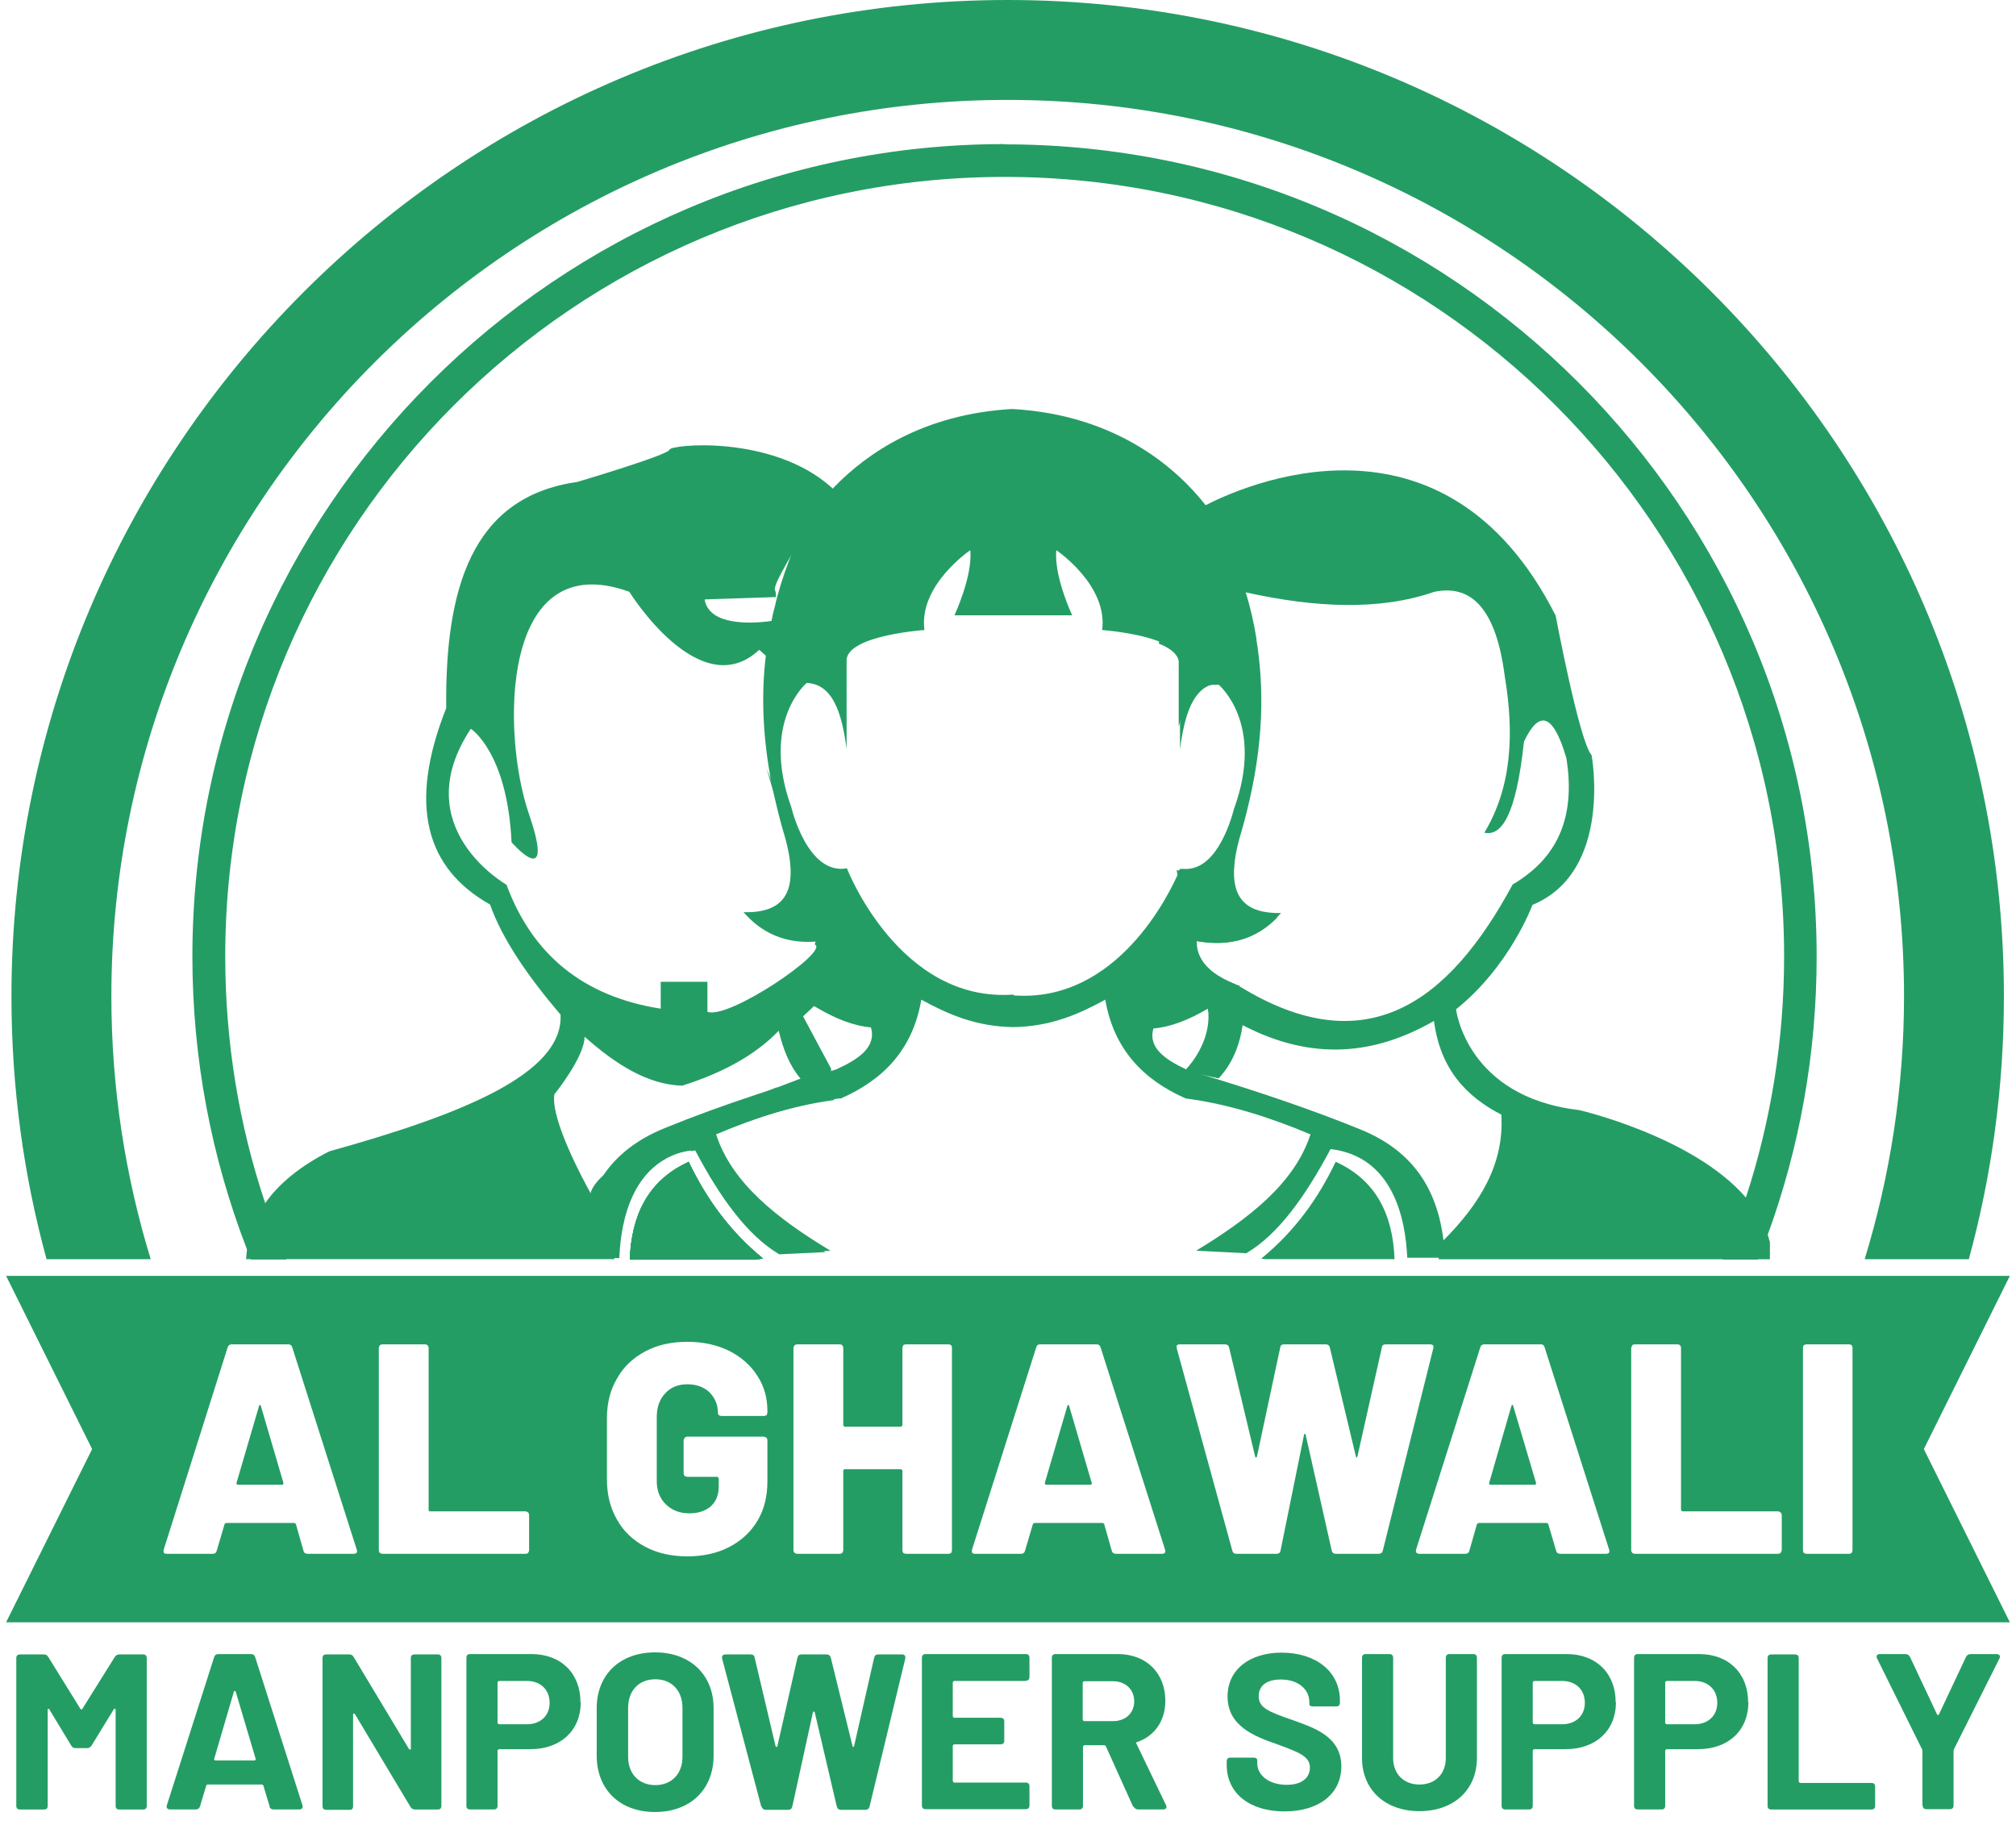 <svg width="88" height="80" viewBox="0 0 88 80" fill="none" xmlns="http://www.w3.org/2000/svg">
<g id="logo (1) 1" clip-path="url(#clip0_3029_5436)">
<g id="Group 2">
<path id="Vector" d="M77.246 54.187C77.221 54.088 77.197 53.989 77.159 53.89C76.962 53.297 76.628 52.754 76.208 52.272C73.91 49.603 68.932 48.454 68.932 48.454C64.002 47.886 63.558 44.056 63.558 44.056C65.917 42.166 66.893 39.498 66.893 39.498C70.414 38.04 69.475 32.962 69.475 32.962C68.944 32.394 67.906 26.872 67.906 26.872C63.002 17.174 54.119 21.276 52.6 22.066C52.55 22.091 52.501 22.116 52.476 22.14C52.414 22.177 52.377 22.202 52.377 22.202C51.315 23.833 50.784 25.896 50.586 28.095C50.648 28.119 50.709 28.144 50.759 28.169C51.13 28.342 51.414 28.577 51.451 28.861V31.727C51.698 30.677 52.142 29.923 53.007 29.886C53.007 29.886 53.007 29.886 53.02 29.898C53.069 29.898 53.131 29.886 53.193 29.886C53.193 29.886 55.231 31.566 53.86 35.322C53.86 35.322 53.205 38.114 51.599 37.99C51.55 37.99 51.5 37.99 51.438 37.99C51.438 37.99 51.389 37.99 51.364 37.99C51.364 38.04 51.377 38.077 51.389 38.126C51.611 39.251 51.846 40.288 52.056 41.165C52.105 41.363 52.155 41.561 52.192 41.758C52.427 42.747 52.624 43.5 52.711 43.933C52.711 43.97 52.711 44.007 52.723 44.032C52.723 44.106 52.748 44.167 52.748 44.217C52.822 45.452 51.994 46.441 51.772 46.675C51.735 46.712 51.722 46.737 51.722 46.737L52.464 46.91L53.193 47.071C53.786 46.441 54.107 45.65 54.243 44.748C57.319 46.354 60.062 46.02 62.594 44.563C62.866 46.651 63.99 47.861 65.534 48.652C65.67 50.839 64.571 52.568 63.014 54.137L62.977 54.174L62.878 54.582L62.792 54.965H77.258C77.258 54.495 77.258 54.187 77.258 54.187M54.107 43.08C54.033 43.031 53.959 42.994 53.884 42.944C53.156 42.648 52.624 42.265 52.377 41.746C52.291 41.561 52.241 41.375 52.241 41.153C52.241 41.128 52.241 41.104 52.241 41.079C53.712 41.338 54.848 40.968 55.737 40.066C55.737 40.066 55.75 40.054 55.762 40.041C55.688 40.041 55.626 40.054 55.565 40.066C54.848 40.115 54.329 39.881 54.057 39.312C53.748 38.658 53.773 37.533 54.23 35.816C55.021 33.63 55.095 31.208 54.774 28.639C54.737 28.404 54.712 28.169 54.675 27.934C54.675 27.922 54.675 27.897 54.675 27.885C54.576 27.205 54.44 26.526 54.292 25.834C54.329 25.834 54.366 25.846 54.391 25.859C57.418 26.526 60.21 26.662 62.606 25.834C64.249 25.488 65.312 26.612 65.683 29.516C66.103 32.023 65.991 34.358 64.793 36.347C65.547 36.508 66.177 35.594 66.523 32.369C67.153 31.047 67.77 31.035 68.376 33.098C68.734 35.384 68.215 37.323 66.028 38.608C63.224 43.809 59.604 46.416 54.132 43.068" fill="#249D64"/>
<path id="Vector_2" d="M33.548 32.057C33.61 31.205 33.684 30.093 33.745 29.043L33.548 32.057ZM36.278 46.783V46.734V46.647L35.055 44.362L35.426 44.016L35.5 43.942L36.995 42.533L35.673 39.358L33.634 33.984L33.461 33.539L33.721 34.429L34.771 38.074V39.976L35.71 40.779L35.586 41.15L35.562 41.224C36.253 41.495 31.806 44.522 30.879 44.164V42.855H28.841V44.028C25.444 43.497 23.232 41.656 22.108 38.617C22.108 38.617 17.698 36.121 20.551 31.81C20.551 31.81 22.145 32.823 22.33 36.764C22.33 36.764 24.282 39.012 23.084 35.516C21.886 32.032 21.824 23.792 27.47 25.831C27.47 25.831 30.546 30.797 33.14 28.363L33.276 28.487L33.449 28.635L33.782 28.944C33.82 28.264 33.857 27.61 33.869 27.078C33.869 27.078 33.807 27.078 33.696 27.103C33.647 27.103 33.585 27.115 33.511 27.128C32.745 27.214 31.015 27.301 30.768 26.226V26.164L33.77 26.065H33.869C33.869 25.942 33.869 25.855 33.844 25.806C33.844 25.781 33.844 25.769 33.832 25.769C33.782 25.695 33.894 25.398 34.116 24.991C34.264 24.719 34.437 24.398 34.647 24.064C35.327 22.94 36.191 21.63 36.352 21.383C36.364 21.358 36.377 21.346 36.377 21.346C36.34 21.321 36.315 21.284 36.278 21.26C33.671 18.949 29.249 19.407 29.224 19.629C29.199 19.851 25.196 21.037 25.196 21.037C20.564 21.692 19.427 25.732 19.477 30.908C17.796 35.158 18.599 37.913 21.391 39.482C21.923 40.989 23.035 42.607 24.468 44.288C24.604 46.894 20.057 48.673 14.374 50.255C13.114 50.897 12.188 51.651 11.595 52.491C11.162 53.108 10.903 53.775 10.792 54.492C10.767 54.64 10.755 54.801 10.742 54.962H26.815C26.877 53.281 27.408 50.539 30.163 50.218C30.163 50.218 30.163 50.23 30.175 50.242C30.237 50.242 30.286 50.218 30.348 50.218C31.435 52.281 32.634 53.936 34.017 54.751L36.031 54.653C33.721 53.257 31.732 51.712 31.028 49.575C32.77 48.834 34.561 48.266 36.402 48.018L36.29 46.783H36.278ZM33.906 47.462C33.647 47.561 33.35 47.685 33.017 47.808C30.904 48.661 27.63 50.106 26.321 51.317C26.024 51.589 25.839 51.848 25.777 52.083C25.777 52.083 25.765 52.058 25.74 52.009C25.481 51.539 24.035 48.883 24.196 47.771C24.196 47.771 25.518 46.141 25.518 45.251C26.889 46.474 28.297 47.351 29.78 47.388C31.695 46.783 33.054 45.968 33.992 44.992C34.178 45.77 34.45 46.499 34.944 47.08C34.944 47.08 34.548 47.228 33.906 47.475M29.916 50.81C28.285 51.614 27.568 53.071 27.494 54.986H32.955C32.955 54.986 33.078 54.974 33.14 54.962C31.695 53.775 30.682 52.367 29.928 50.81M33.857 26.14V26.411V27.103C33.857 26.831 33.857 26.597 33.857 26.399C33.857 26.312 33.857 26.226 33.857 26.152" fill="#249D64"/>
<path id="Vector_3" d="M33.311 54.936C33.311 54.936 33.2 54.948 33.138 54.961H27.492C27.566 53.046 28.283 51.588 29.913 50.785C29.963 50.76 30.012 50.736 30.062 50.711C30.815 52.292 31.841 53.738 33.311 54.936Z" fill="#249D64"/>
<path id="Vector_4" d="M33.311 54.936C33.311 54.936 33.2 54.948 33.138 54.961H27.492C27.566 53.046 28.283 51.588 29.913 50.785C29.963 50.76 30.012 50.736 30.062 50.711C30.815 52.292 31.841 53.738 33.311 54.936Z" fill="#249D64"/>
<path id="Vector_5" d="M63.059 54.58C63.059 54.432 63.034 54.271 63.009 54.123C62.737 51.998 61.761 50.256 59.365 49.293C57.339 48.465 55.016 47.674 52.446 46.896C52.261 46.846 52.076 46.785 51.891 46.735C51.841 46.711 51.804 46.698 51.767 46.673C50.816 46.229 50.112 45.71 50.346 44.895C51.063 44.833 51.866 44.536 52.718 44.03C52.768 43.993 52.83 43.956 52.879 43.931C53.274 43.696 53.67 43.412 54.09 43.078C54.102 43.078 54.127 43.054 54.139 43.041C54.053 43.004 53.966 42.98 53.867 42.943C53.138 42.646 52.607 42.263 52.36 41.744C52.273 41.571 52.224 41.374 52.224 41.151C52.224 41.127 52.224 41.102 52.224 41.077C53.694 41.337 54.831 40.966 55.72 40.064C55.72 40.064 55.733 40.052 55.745 40.039C55.807 39.978 55.856 39.916 55.918 39.854C55.177 39.867 54.584 39.718 54.225 39.298C53.818 38.816 53.731 37.989 54.09 36.642C55.041 33.479 55.214 30.885 54.942 28.624C54.917 28.377 54.88 28.155 54.843 27.92C54.843 27.908 54.843 27.883 54.843 27.871C54.732 27.166 54.571 26.487 54.374 25.845C54.114 24.955 53.793 24.103 53.435 23.275C53.435 23.275 53.2 22.793 52.669 22.101C52.657 22.077 52.632 22.052 52.607 22.027C51.409 20.508 48.802 18.111 44.182 17.852C40.302 18.074 37.844 19.791 36.436 21.236C36.399 21.274 36.361 21.323 36.324 21.36C35.349 22.398 34.928 23.263 34.928 23.263C34.817 23.522 34.706 23.782 34.607 24.041C34.484 24.35 34.373 24.659 34.261 24.968C34.175 25.239 34.076 25.511 34.002 25.783C33.977 25.869 33.953 25.956 33.928 26.042C33.903 26.141 33.878 26.228 33.854 26.326C33.854 26.326 33.854 26.339 33.854 26.351C33.792 26.586 33.73 26.821 33.681 27.068C33.681 27.068 33.681 27.08 33.681 27.092C33.582 27.525 33.508 27.982 33.446 28.439C33.446 28.488 33.446 28.538 33.434 28.587C33.236 30.181 33.273 31.935 33.631 33.937C33.656 34.085 33.681 34.221 33.718 34.369C33.866 35.086 34.051 35.839 34.286 36.617C34.965 39.138 34.051 39.854 32.458 39.817C33.248 40.731 34.274 41.188 35.571 41.102C35.633 41.102 35.694 41.102 35.756 41.09C35.88 41.09 36.003 41.052 36.139 41.04C36.139 41.967 35.398 42.584 34.224 43.004C34.657 43.35 35.089 43.647 35.497 43.894C35.534 43.919 35.571 43.943 35.608 43.956C36.473 44.474 37.276 44.783 38.017 44.845C38.264 45.697 37.498 46.229 36.485 46.686C36.423 46.698 36.374 46.723 36.324 46.735C35.571 46.958 34.842 47.192 34.138 47.415C33.78 47.526 33.421 47.65 33.063 47.761C31.605 48.242 30.246 48.737 29.011 49.243C27.8 49.737 26.948 50.417 26.367 51.257C26.219 51.479 26.083 51.714 25.972 51.949C25.552 52.826 25.354 53.827 25.305 54.914H27.034C27.096 53.27 27.615 50.602 30.209 50.194C30.271 50.194 30.32 50.17 30.382 50.17C31.482 52.233 32.668 53.888 34.051 54.704C34.051 54.704 34.051 54.704 34.064 54.704L36.25 54.593C33.94 53.197 31.951 51.652 31.259 49.515C33.001 48.774 34.793 48.206 36.633 47.946C36.658 47.946 36.683 47.946 36.708 47.946C38.561 47.131 39.845 45.809 40.216 43.635C41.365 44.264 42.588 44.808 44.231 44.833C45.874 44.808 47.097 44.264 48.246 43.635C48.617 45.796 49.902 47.131 51.755 47.946C53.633 48.193 55.436 48.774 57.203 49.515C56.511 51.652 54.51 53.197 52.212 54.593L54.398 54.704C55.794 53.888 56.98 52.221 58.08 50.157C60.823 50.478 61.354 53.233 61.428 54.901H63.157C63.157 54.766 63.145 54.642 63.133 54.518M44.243 43.412C39.24 43.783 36.967 37.902 36.967 37.902C35.237 38.211 34.545 35.246 34.545 35.246C33.187 31.49 35.213 29.81 35.213 29.81C36.349 29.86 36.745 31.108 36.955 32.689V28.773C37.09 27.722 40.352 27.5 40.352 27.5C40.092 25.536 42.353 24.016 42.353 24.016C42.464 25.153 41.661 26.858 41.661 26.858H46.801C46.801 26.858 45.998 25.153 46.109 24.016C46.109 24.016 48.37 25.536 48.11 27.5C48.11 27.5 49.642 27.611 50.643 28.019C50.705 28.044 50.766 28.068 50.816 28.093C51.186 28.266 51.471 28.501 51.508 28.785V32.701C51.705 31.206 52.076 29.996 53.077 29.835C53.126 29.835 53.188 29.823 53.249 29.823C53.249 29.823 55.288 31.503 53.917 35.258C53.917 35.258 53.262 38.05 51.656 37.927C51.631 37.927 51.619 37.927 51.594 37.927C51.557 37.927 51.532 37.927 51.495 37.927C51.495 37.927 51.495 37.927 51.495 37.952C51.495 37.952 51.471 38.013 51.446 38.087C51.05 39.002 48.765 43.783 44.243 43.449" fill="#249D64"/>
<path id="Vector_6" d="M33.311 54.936C33.311 54.936 33.2 54.948 33.138 54.961H27.492C27.566 53.046 28.283 51.588 29.913 50.785C29.963 50.76 30.012 50.736 30.062 50.711C30.815 52.292 31.841 53.738 33.311 54.936Z" fill="#249D64"/>
<path id="Vector_7" d="M60.873 54.961H55.228C55.228 54.961 55.116 54.948 55.055 54.936C56.525 53.738 57.55 52.292 58.304 50.711C60.046 51.502 60.799 52.984 60.873 54.961Z" fill="#249D64"/>
<path id="Vector_8" d="M43.986 0C20.007 0 0.5 19.507 0.5 43.486C0.5 47.464 1.031 51.306 2.032 54.963H6.578C5.466 51.331 4.861 47.477 4.861 43.486C4.861 21.916 22.416 4.361 43.986 4.361C65.556 4.361 83.112 21.916 83.112 43.486C83.112 47.477 82.506 51.331 81.394 54.963H85.941C86.941 51.306 87.472 47.452 87.472 43.486C87.472 19.507 67.965 0 43.986 0Z" fill="#249D64"/>
<path id="Vector_9" d="M12.373 64.734C12.373 64.734 12.373 64.808 12.323 64.808H10.371C10.371 64.808 10.31 64.783 10.322 64.734L11.31 61.361C11.31 61.361 11.323 61.324 11.347 61.324C11.36 61.324 11.372 61.337 11.384 61.361L12.373 64.734Z" fill="#249D64"/>
<path id="Vector_10" d="M47.656 64.735L46.667 61.362C46.667 61.362 46.643 61.312 46.63 61.325C46.606 61.325 46.593 61.337 46.593 61.362L45.605 64.735C45.605 64.735 45.617 64.809 45.667 64.809H47.606C47.606 64.809 47.681 64.784 47.656 64.735ZM47.656 64.735L46.667 61.362C46.667 61.362 46.643 61.312 46.63 61.325C46.606 61.325 46.593 61.337 46.593 61.362L45.605 64.735C45.605 64.735 45.617 64.809 45.667 64.809H47.606C47.606 64.809 47.681 64.784 47.656 64.735ZM47.656 64.735L46.667 61.362C46.667 61.362 46.643 61.312 46.63 61.325C46.606 61.325 46.593 61.337 46.593 61.362L45.605 64.735C45.605 64.735 45.617 64.809 45.667 64.809H47.606C47.606 64.809 47.681 64.784 47.656 64.735ZM66.051 61.362C66.051 61.362 66.051 61.312 66.014 61.325C66.001 61.325 65.989 61.337 65.977 61.362L65.001 64.735C65.001 64.735 65.001 64.809 65.05 64.809H67.002C67.002 64.809 67.064 64.784 67.052 64.735L66.051 61.362ZM66.051 61.362C66.051 61.362 66.051 61.312 66.014 61.325C66.001 61.325 65.989 61.337 65.977 61.362L65.001 64.735C65.001 64.735 65.001 64.809 65.05 64.809H67.002C67.002 64.809 67.064 64.784 67.052 64.735L66.051 61.362ZM47.656 64.735L46.667 61.362C46.667 61.362 46.643 61.312 46.63 61.325C46.606 61.325 46.593 61.337 46.593 61.362L45.605 64.735C45.605 64.735 45.617 64.809 45.667 64.809H47.606C47.606 64.809 47.681 64.784 47.656 64.735ZM87.732 55.691H0.266L4.021 63.252L0.266 70.813H87.732L83.977 63.252L87.732 55.691ZM15.436 67.823H13.435C13.336 67.823 13.274 67.786 13.25 67.7L12.916 66.526C12.916 66.526 12.879 66.477 12.842 66.477H9.865C9.865 66.477 9.815 66.501 9.803 66.526L9.457 67.7C9.432 67.786 9.371 67.823 9.284 67.823H7.283C7.221 67.823 7.184 67.811 7.159 67.786C7.134 67.749 7.134 67.7 7.147 67.638L9.939 58.805C9.976 58.718 10.025 58.681 10.112 58.681H12.583C12.669 58.681 12.731 58.718 12.755 58.805L15.572 67.638C15.572 67.638 15.585 67.687 15.585 67.712C15.585 67.786 15.535 67.823 15.436 67.823ZM23.096 67.675C23.096 67.675 23.084 67.749 23.047 67.786C23.022 67.811 22.985 67.823 22.935 67.823H16.697C16.697 67.823 16.61 67.811 16.585 67.786C16.548 67.749 16.536 67.712 16.536 67.675V58.829C16.536 58.829 16.548 58.755 16.585 58.718C16.61 58.693 16.647 58.681 16.697 58.681H18.55C18.55 58.681 18.624 58.681 18.661 58.718C18.686 58.755 18.71 58.792 18.71 58.829V65.908C18.71 65.908 18.71 65.97 18.772 65.97H22.935C22.935 65.97 23.022 65.982 23.047 66.019C23.084 66.044 23.096 66.081 23.096 66.131V67.675ZM33.498 61.658C33.498 61.658 33.486 61.733 33.461 61.77C33.424 61.794 33.387 61.807 33.35 61.807H31.484C31.484 61.807 31.41 61.794 31.373 61.77C31.348 61.733 31.336 61.696 31.336 61.658C31.336 61.312 31.212 61.028 30.978 60.781C30.731 60.547 30.41 60.423 30.002 60.423C29.594 60.423 29.273 60.559 29.038 60.818C28.791 61.078 28.668 61.424 28.668 61.844V64.648C28.668 65.068 28.803 65.414 29.075 65.674C29.347 65.933 29.681 66.056 30.088 66.056C30.471 66.056 30.78 65.958 31.015 65.76C31.25 65.55 31.373 65.266 31.373 64.895V64.537C31.373 64.537 31.348 64.463 31.311 64.463H30.002C30.002 64.463 29.915 64.45 29.891 64.426C29.854 64.389 29.841 64.352 29.841 64.315V62.869C29.841 62.869 29.854 62.795 29.891 62.758C29.915 62.733 29.953 62.709 30.002 62.709H33.35C33.35 62.709 33.424 62.733 33.461 62.758C33.486 62.795 33.498 62.832 33.498 62.869V64.648C33.498 65.303 33.362 65.883 33.066 66.378C32.769 66.872 32.361 67.255 31.83 67.527C31.311 67.798 30.694 67.934 30.002 67.934C29.31 67.934 28.692 67.798 28.161 67.514C27.63 67.23 27.222 66.847 26.938 66.341C26.642 65.834 26.493 65.241 26.493 64.586V61.906C26.493 61.238 26.642 60.658 26.938 60.164C27.222 59.657 27.63 59.274 28.161 58.99C28.692 58.706 29.298 58.57 30.002 58.57C30.706 58.57 31.299 58.706 31.83 58.965C32.361 59.237 32.769 59.595 33.066 60.065C33.362 60.522 33.498 61.028 33.498 61.597V61.658ZM41.553 67.675C41.553 67.675 41.541 67.749 41.516 67.786C41.479 67.811 41.442 67.823 41.405 67.823H39.539C39.539 67.823 39.465 67.811 39.428 67.786C39.403 67.749 39.391 67.712 39.391 67.675V64.191C39.391 64.191 39.366 64.129 39.317 64.129H36.871C36.871 64.129 36.809 64.154 36.809 64.191V67.675C36.809 67.675 36.797 67.749 36.76 67.786C36.735 67.811 36.698 67.823 36.648 67.823H34.795C34.795 67.823 34.721 67.811 34.684 67.786C34.659 67.749 34.635 67.712 34.635 67.675V58.829C34.635 58.829 34.659 58.755 34.684 58.718C34.721 58.693 34.758 58.681 34.795 58.681H36.648C36.648 58.681 36.735 58.681 36.76 58.718C36.797 58.755 36.809 58.792 36.809 58.829V62.202C36.809 62.202 36.834 62.276 36.871 62.276H39.317C39.317 62.276 39.391 62.251 39.391 62.202V58.829C39.391 58.829 39.403 58.755 39.428 58.718C39.465 58.693 39.502 58.681 39.539 58.681H41.405C41.405 58.681 41.479 58.681 41.516 58.718C41.541 58.755 41.553 58.792 41.553 58.829V67.675ZM50.72 67.823H48.718C48.619 67.823 48.558 67.786 48.533 67.7L48.199 66.526C48.199 66.526 48.162 66.477 48.138 66.477H45.148C45.148 66.477 45.099 66.501 45.086 66.526L44.74 67.7C44.715 67.786 44.654 67.823 44.567 67.823H42.566C42.504 67.823 42.467 67.811 42.442 67.786C42.418 67.749 42.418 67.7 42.43 67.638L45.234 58.805C45.259 58.718 45.309 58.681 45.395 58.681H47.866C47.952 58.681 48.014 58.718 48.039 58.805L50.855 67.638C50.855 67.638 50.868 67.687 50.868 67.712C50.868 67.786 50.818 67.823 50.72 67.823ZM60.17 67.823H58.305C58.206 67.823 58.157 67.774 58.132 67.687L56.995 62.634C56.995 62.634 56.971 62.585 56.958 62.585C56.934 62.585 56.921 62.597 56.921 62.634L55.896 67.687C55.883 67.774 55.822 67.823 55.723 67.823H53.981C53.882 67.823 53.82 67.786 53.796 67.7L51.362 58.842V58.792C51.35 58.718 51.399 58.681 51.498 58.681H53.474C53.561 58.681 53.623 58.718 53.648 58.805L54.784 63.561C54.784 63.561 54.809 63.623 54.821 63.623C54.846 63.623 54.858 63.598 54.87 63.561L55.883 58.817C55.896 58.718 55.958 58.681 56.057 58.681H57.873C57.959 58.681 58.021 58.718 58.045 58.805L59.182 63.561C59.182 63.561 59.194 63.623 59.219 63.623C59.231 63.623 59.244 63.598 59.256 63.561L60.319 58.817C60.331 58.718 60.393 58.681 60.492 58.681H62.419C62.542 58.681 62.592 58.731 62.567 58.842L60.356 67.7C60.331 67.786 60.269 67.823 60.17 67.823ZM70.103 67.823H68.114C68.015 67.823 67.953 67.786 67.929 67.7L67.583 66.526C67.583 66.526 67.546 66.477 67.521 66.477H64.544C64.544 66.477 64.494 66.501 64.47 66.526L64.136 67.7C64.111 67.786 64.05 67.823 63.951 67.823H61.949C61.949 67.823 61.863 67.811 61.838 67.786C61.801 67.749 61.801 67.7 61.813 67.638L64.618 58.805C64.643 58.718 64.704 58.681 64.791 58.681H67.262C67.348 58.681 67.398 58.718 67.422 58.805L70.239 67.638C70.239 67.638 70.251 67.687 70.251 67.712C70.251 67.786 70.202 67.823 70.103 67.823ZM77.775 67.675C77.775 67.675 77.75 67.749 77.725 67.786C77.689 67.811 77.651 67.823 77.614 67.823H71.363C71.363 67.823 71.277 67.811 71.252 67.786C71.227 67.749 71.203 67.712 71.203 67.675V58.829C71.203 58.829 71.227 58.755 71.252 58.718C71.277 58.693 71.314 58.681 71.363 58.681H73.216C73.216 58.681 73.303 58.681 73.328 58.718C73.365 58.755 73.377 58.792 73.377 58.829V65.908C73.377 65.908 73.402 65.97 73.439 65.97H77.614C77.614 65.97 77.689 65.982 77.725 66.019C77.75 66.044 77.775 66.081 77.775 66.131V67.675ZM80.863 67.675C80.863 67.675 80.851 67.749 80.826 67.786C80.789 67.811 80.752 67.823 80.715 67.823H78.85C78.85 67.823 78.776 67.811 78.739 67.786C78.714 67.749 78.701 67.712 78.701 67.675V58.829C78.701 58.829 78.701 58.755 78.739 58.718C78.776 58.693 78.813 58.681 78.85 58.681H80.715C80.715 58.681 80.789 58.681 80.826 58.718C80.851 58.755 80.863 58.792 80.863 58.829V67.675ZM66.014 61.325C66.014 61.325 65.989 61.337 65.977 61.362L65.001 64.735C65.001 64.735 65.001 64.809 65.05 64.809H67.002C67.002 64.809 67.064 64.784 67.052 64.735L66.051 61.362C66.051 61.362 66.051 61.312 66.014 61.325ZM46.667 61.362C46.667 61.362 46.643 61.312 46.63 61.325C46.606 61.325 46.593 61.337 46.593 61.362L45.605 64.735C45.605 64.735 45.617 64.809 45.667 64.809H47.606C47.606 64.809 47.681 64.784 47.656 64.735L46.667 61.362ZM47.656 64.735L46.667 61.362C46.667 61.362 46.643 61.312 46.63 61.325C46.606 61.325 46.593 61.337 46.593 61.362L45.605 64.735C45.605 64.735 45.617 64.809 45.667 64.809H47.606C47.606 64.809 47.681 64.784 47.656 64.735ZM66.051 61.362C66.051 61.362 66.051 61.312 66.014 61.325C66.001 61.325 65.989 61.337 65.977 61.362L65.001 64.735C65.001 64.735 65.001 64.809 65.05 64.809H67.002C67.002 64.809 67.064 64.784 67.052 64.735L66.051 61.362ZM66.051 61.362C66.051 61.362 66.051 61.312 66.014 61.325C66.001 61.325 65.989 61.337 65.977 61.362L65.001 64.735C65.001 64.735 65.001 64.809 65.05 64.809H67.002C67.002 64.809 67.064 64.784 67.052 64.735L66.051 61.362ZM47.656 64.735L46.667 61.362C46.667 61.362 46.643 61.312 46.63 61.325C46.606 61.325 46.593 61.337 46.593 61.362L45.605 64.735C45.605 64.735 45.617 64.809 45.667 64.809H47.606C47.606 64.809 47.681 64.784 47.656 64.735ZM47.656 64.735L46.667 61.362C46.667 61.362 46.643 61.312 46.63 61.325C46.606 61.325 46.593 61.337 46.593 61.362L45.605 64.735C45.605 64.735 45.617 64.809 45.667 64.809H47.606C47.606 64.809 47.681 64.784 47.656 64.735ZM47.656 64.735L46.667 61.362C46.667 61.362 46.643 61.312 46.63 61.325C46.606 61.325 46.593 61.337 46.593 61.362L45.605 64.735C45.605 64.735 45.617 64.809 45.667 64.809H47.606C47.606 64.809 47.681 64.784 47.656 64.735Z" fill="#249D64"/>
<path id="Vector_11" d="M43.855 6.289C24.31 6.289 8.398 22.189 8.398 41.745C8.398 46.242 9.239 50.541 10.77 54.507C10.832 54.667 10.894 54.816 10.956 54.976H12.5C12.154 54.173 11.845 53.346 11.573 52.506C10.437 49.12 9.832 45.501 9.832 41.745C9.832 22.979 25.089 7.722 43.855 7.722C62.62 7.722 77.878 22.979 77.878 41.745C77.878 45.414 77.297 48.948 76.21 52.271C75.913 53.185 75.567 54.087 75.197 54.976H76.741C76.889 54.618 77.025 54.26 77.161 53.901C78.545 50.109 79.298 46.02 79.298 41.758C79.298 22.213 63.399 6.301 43.855 6.301" fill="#249D64"/>
<g id="Group">
<path id="Vector_12" d="M0.711 78.824V72.376C0.711 72.264 0.773 72.215 0.872 72.215H1.909C1.996 72.215 2.058 72.24 2.107 72.326L3.515 74.599C3.515 74.599 3.577 74.636 3.589 74.599L5.01 72.326C5.06 72.252 5.121 72.215 5.208 72.215H6.246C6.357 72.215 6.406 72.277 6.406 72.376V78.824C6.406 78.936 6.344 78.985 6.246 78.985H5.208C5.097 78.985 5.047 78.923 5.047 78.824V74.624C5.047 74.624 5.01 74.55 4.973 74.599L3.997 76.193C3.948 76.267 3.886 76.304 3.799 76.304H3.305C3.219 76.304 3.157 76.279 3.108 76.193L2.144 74.599C2.144 74.599 2.082 74.562 2.082 74.624V78.824C2.082 78.936 2.02 78.985 1.922 78.985H0.872C0.76 78.985 0.711 78.923 0.711 78.824Z" fill="#249D64"/>
<path id="Vector_13" d="M11.769 78.846L11.497 77.944C11.497 77.944 11.472 77.894 11.435 77.894H9.063C9.063 77.894 9.014 77.894 9.001 77.944L8.73 78.846C8.705 78.932 8.643 78.982 8.544 78.982H7.42C7.309 78.982 7.247 78.907 7.284 78.796L9.347 72.335C9.372 72.249 9.434 72.199 9.533 72.199H10.953C11.052 72.199 11.114 72.249 11.139 72.335L13.202 78.796C13.239 78.907 13.177 78.982 13.066 78.982H11.942C11.843 78.982 11.781 78.932 11.756 78.846H11.769ZM9.397 76.844H11.114C11.114 76.844 11.176 76.82 11.163 76.783L10.286 73.83C10.286 73.83 10.225 73.781 10.212 73.83L9.347 76.783C9.347 76.783 9.347 76.844 9.397 76.844Z" fill="#249D64"/>
<path id="Vector_14" d="M14.078 78.824V72.376C14.078 72.264 14.14 72.215 14.239 72.215H15.239C15.326 72.215 15.388 72.24 15.437 72.326L17.858 76.353C17.858 76.353 17.933 76.391 17.933 76.329V72.376C17.933 72.264 17.994 72.215 18.093 72.215H19.106C19.217 72.215 19.267 72.277 19.267 72.376V78.824C19.267 78.936 19.205 78.985 19.106 78.985H18.118C18.031 78.985 17.97 78.948 17.92 78.874L15.486 74.809C15.486 74.809 15.412 74.772 15.412 74.834V78.837C15.412 78.948 15.363 78.997 15.264 78.997H14.239C14.127 78.997 14.078 78.936 14.078 78.837V78.824Z" fill="#249D64"/>
<path id="Vector_15" d="M25.35 74.299C25.35 75.535 24.473 76.35 23.151 76.35H21.78C21.78 76.35 21.718 76.375 21.718 76.412V78.821C21.718 78.932 21.657 78.982 21.558 78.982H20.52C20.409 78.982 20.359 78.92 20.359 78.821V72.36C20.359 72.249 20.421 72.199 20.52 72.199H23.201C24.486 72.199 25.338 73.039 25.338 74.299H25.35ZM23.991 74.324C23.991 73.756 23.596 73.373 23.003 73.373H21.78C21.78 73.373 21.718 73.398 21.718 73.435V75.201C21.718 75.201 21.743 75.263 21.78 75.263H23.003C23.596 75.263 23.991 74.88 23.991 74.337V74.324Z" fill="#249D64"/>
<path id="Vector_16" d="M26.047 76.634V74.559C26.047 73.101 27.06 72.125 28.592 72.125C30.124 72.125 31.149 73.101 31.149 74.559V76.634C31.149 78.104 30.136 79.093 28.592 79.093C27.047 79.093 26.047 78.104 26.047 76.634ZM29.79 76.684V74.546C29.79 73.793 29.321 73.299 28.604 73.299C27.888 73.299 27.418 73.793 27.418 74.546V76.684C27.418 77.425 27.888 77.919 28.604 77.919C29.321 77.919 29.79 77.425 29.79 76.684Z" fill="#249D64"/>
<path id="Vector_17" d="M33.227 78.849L31.522 72.4C31.497 72.289 31.547 72.215 31.67 72.215H32.77C32.868 72.215 32.93 72.264 32.943 72.363L33.857 76.23C33.857 76.23 33.931 76.279 33.931 76.23L34.808 72.363C34.833 72.264 34.882 72.215 34.981 72.215H36.081C36.179 72.215 36.241 72.264 36.266 72.363L37.217 76.23C37.217 76.23 37.279 76.279 37.279 76.23L38.156 72.363C38.181 72.264 38.23 72.215 38.329 72.215H39.379C39.49 72.215 39.54 72.289 39.515 72.4L37.958 78.849C37.934 78.948 37.872 78.997 37.773 78.997H36.711C36.612 78.997 36.55 78.948 36.525 78.849L35.562 74.735C35.562 74.735 35.5 74.673 35.487 74.735L34.586 78.849C34.561 78.948 34.511 78.997 34.413 78.997H33.424C33.325 78.997 33.264 78.936 33.239 78.849H33.227Z" fill="#249D64"/>
<path id="Vector_18" d="M44.776 73.373H41.651C41.651 73.373 41.589 73.398 41.589 73.435V74.917C41.589 74.917 41.614 74.979 41.651 74.979H43.676C43.788 74.979 43.837 75.041 43.837 75.139V75.98C43.837 76.091 43.775 76.14 43.676 76.14H41.651C41.651 76.14 41.589 76.165 41.589 76.202V77.746C41.589 77.746 41.614 77.808 41.651 77.808H44.776C44.887 77.808 44.937 77.87 44.937 77.969V78.809C44.937 78.92 44.875 78.969 44.776 78.969H40.403C40.292 78.969 40.242 78.907 40.242 78.809V72.36C40.242 72.249 40.304 72.199 40.403 72.199H44.776C44.887 72.199 44.937 72.261 44.937 72.36V73.2C44.937 73.311 44.875 73.361 44.776 73.361V73.373Z" fill="#249D64"/>
<path id="Vector_19" d="M49.46 78.858L48.274 76.227C48.274 76.227 48.237 76.177 48.212 76.177H47.335C47.335 76.177 47.273 76.202 47.273 76.239V78.821C47.273 78.932 47.211 78.982 47.112 78.982H46.075C45.963 78.982 45.914 78.92 45.914 78.821V72.36C45.914 72.249 45.976 72.199 46.075 72.199H48.793C50.04 72.199 50.868 73.027 50.868 74.238C50.868 75.115 50.398 75.782 49.633 76.041C49.596 76.041 49.583 76.091 49.608 76.115L50.893 78.784C50.955 78.895 50.893 78.982 50.782 78.982H49.682C49.596 78.982 49.521 78.932 49.484 78.858H49.46ZM47.261 73.435V75.065C47.261 75.065 47.285 75.127 47.322 75.127H48.583C49.126 75.127 49.509 74.781 49.509 74.262C49.509 73.743 49.126 73.385 48.583 73.385H47.322C47.322 73.385 47.261 73.41 47.261 73.447V73.435Z" fill="#249D64"/>
<path id="Vector_20" d="M53.547 77.041V76.881C53.547 76.769 53.609 76.72 53.708 76.72H54.721C54.832 76.72 54.881 76.769 54.881 76.844V76.98C54.881 77.474 55.375 77.906 56.166 77.906C56.907 77.906 57.179 77.535 57.179 77.153C57.179 76.658 56.685 76.485 55.758 76.139C54.745 75.794 53.584 75.336 53.584 74.052C53.584 72.866 54.56 72.137 55.944 72.137C57.438 72.137 58.489 72.964 58.489 74.225V74.323C58.489 74.435 58.427 74.484 58.328 74.484H57.315C57.204 74.484 57.154 74.447 57.154 74.385V74.286C57.154 73.78 56.722 73.31 55.906 73.31C55.289 73.31 54.943 73.582 54.943 74.039C54.943 74.546 55.375 74.719 56.45 75.089C57.327 75.41 58.55 75.781 58.55 77.103C58.55 78.289 57.587 79.067 56.067 79.067C54.547 79.067 53.547 78.277 53.547 77.041Z" fill="#249D64"/>
<path id="Vector_21" d="M59.453 76.733V72.36C59.453 72.249 59.515 72.199 59.614 72.199H60.651C60.763 72.199 60.812 72.261 60.812 72.36V76.746C60.812 77.425 61.269 77.894 61.961 77.894C62.653 77.894 63.11 77.425 63.11 76.746V72.36C63.11 72.249 63.172 72.199 63.27 72.199H64.308C64.419 72.199 64.469 72.261 64.469 72.36V76.733C64.469 78.129 63.456 79.056 61.961 79.056C60.466 79.056 59.453 78.129 59.453 76.733Z" fill="#249D64"/>
<path id="Vector_22" d="M70.538 74.299C70.538 75.535 69.661 76.35 68.339 76.35H66.968C66.968 76.35 66.906 76.375 66.906 76.412V78.821C66.906 78.932 66.844 78.982 66.745 78.982H65.707C65.596 78.982 65.547 78.92 65.547 78.821V72.36C65.547 72.249 65.609 72.199 65.707 72.199H68.388C69.673 72.199 70.525 73.039 70.525 74.299H70.538ZM69.179 74.324C69.179 73.756 68.784 73.373 68.191 73.373H66.968C66.968 73.373 66.906 73.398 66.906 73.435V75.201C66.906 75.201 66.93 75.263 66.968 75.263H68.191C68.784 75.263 69.179 74.88 69.179 74.337V74.324Z" fill="#249D64"/>
<path id="Vector_23" d="M76.319 74.299C76.319 75.535 75.442 76.35 74.12 76.35H72.749C72.749 76.35 72.687 76.375 72.687 76.412V78.821C72.687 78.932 72.625 78.982 72.526 78.982H71.489C71.377 78.982 71.328 78.92 71.328 78.821V72.36C71.328 72.249 71.39 72.199 71.489 72.199H74.169C75.454 72.199 76.307 73.039 76.307 74.299H76.319ZM74.96 74.324C74.96 73.756 74.565 73.373 73.972 73.373H72.749C72.749 73.373 72.687 73.398 72.687 73.435V75.201C72.687 75.201 72.712 75.263 72.749 75.263H73.972C74.565 75.263 74.96 74.88 74.96 74.337V74.324Z" fill="#249D64"/>
<path id="Vector_24" d="M77.156 78.824V72.376C77.156 72.264 77.218 72.215 77.317 72.215H78.355C78.466 72.215 78.515 72.277 78.515 72.376V77.762C78.515 77.762 78.54 77.824 78.577 77.824H81.69C81.802 77.824 81.851 77.885 81.851 77.984V78.824C81.851 78.936 81.789 78.985 81.69 78.985H77.317C77.206 78.985 77.156 78.923 77.156 78.824Z" fill="#249D64"/>
<path id="Vector_25" d="M83.915 78.809V76.412C83.915 76.412 83.915 76.35 83.89 76.338L81.939 72.397C81.877 72.286 81.939 72.199 82.05 72.199H83.174C83.26 72.199 83.335 72.249 83.372 72.323L84.558 74.843C84.558 74.843 84.619 74.88 84.632 74.843L85.818 72.323C85.855 72.249 85.929 72.199 86.015 72.199H87.152C87.275 72.199 87.337 72.286 87.275 72.397L85.299 76.338C85.299 76.338 85.274 76.4 85.274 76.412V78.809C85.274 78.92 85.212 78.969 85.114 78.969H84.088C83.977 78.969 83.927 78.907 83.927 78.809H83.915Z" fill="#249D64"/>
</g>
</g>
</g>
<defs>
<clipPath id="clip0_3029_5436">
<rect width="87.467" height="80" fill="white" transform="translate(0.266)"/>
</clipPath>
</defs>
</svg>
